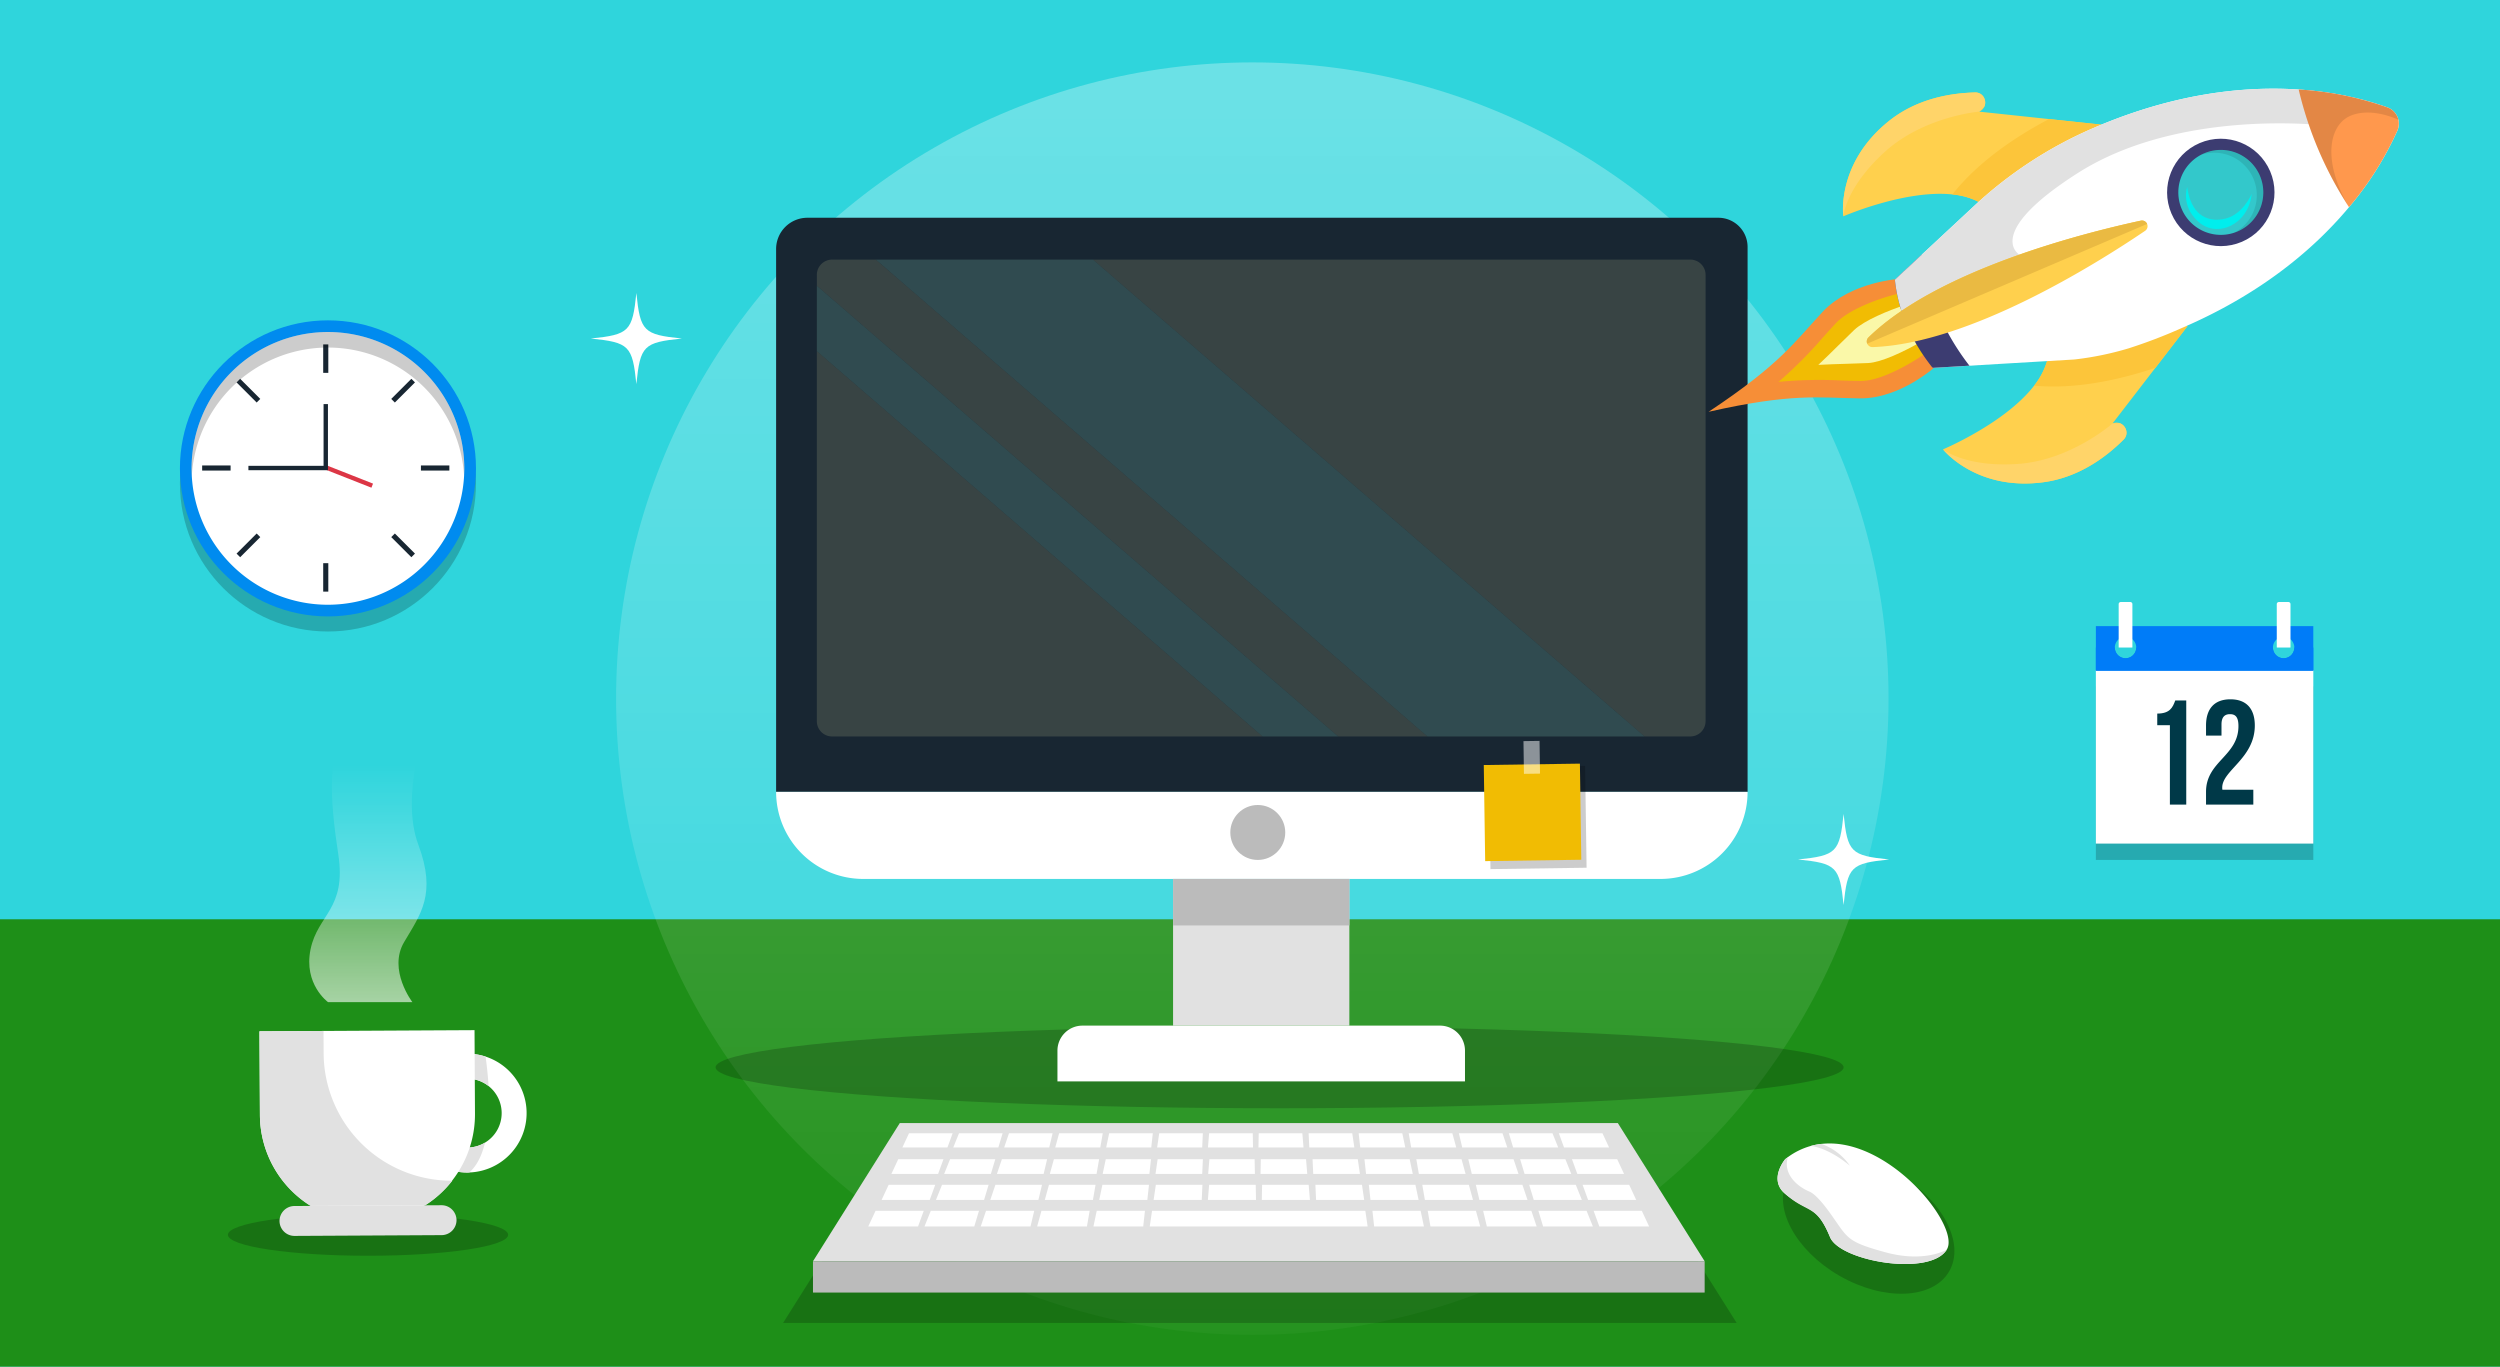<?xml version="1.0" encoding="UTF-8" standalone="no"?>
<svg
   xmlns:dc="http://purl.org/dc/elements/1.1/"
   xmlns:cc="http://creativecommons.org/ns#"
   xmlns:rdf="http://www.w3.org/1999/02/22-rdf-syntax-ns#"
   xmlns:svg="http://www.w3.org/2000/svg"
   xmlns="http://www.w3.org/2000/svg"
   xmlns:xlink="http://www.w3.org/1999/xlink"
   xmlns:sodipodi="http://sodipodi.sourceforge.net/DTD/sodipodi-0.dtd"
   xmlns:inkscape="http://www.inkscape.org/namespaces/inkscape"
   id="Layer_2"
   data-name="Layer 2"
   viewBox="0 0 1200 656"
   version="1.1"
   sodipodi:docname="video-frame.svg"
   inkscape:version="0.92.3 (2405546, 2018-03-11)">
  <sodipodi:namedview
     pagecolor="#ffffff"
     bordercolor="#666666"
     borderopacity="1"
     objecttolerance="10"
     gridtolerance="10"
     guidetolerance="10"
     inkscape:pageopacity="0"
     inkscape:pageshadow="2"
     inkscape:window-width="1600"
     inkscape:window-height="837"
     id="namedview283"
     showgrid="false"
     inkscape:zoom="0.81179036"
     inkscape:cx="600"
     inkscape:cy="328"
     inkscape:window-x="-8"
     inkscape:window-y="-8"
     inkscape:window-maximized="1"
     inkscape:current-layer="Layer_2" />
  <defs
     id="defs16">
    <style
       id="style2">.cls-1{fill:#00bfd8;}.cls-2{fill:#009193;}.cls-3{opacity:0.2;}.cls-17,.cls-4{fill:#fff;}.cls-5{fill:#e1e1e1;}.cls-6{fill:url(#Degradado_sin_nombre_4);}.cls-7{fill:#007cf8;}.cls-8{fill:#003948;}.cls-9{fill:#008bef;}.cls-10{fill:#182632;}.cls-11{fill:#dc3645;}.cls-12{opacity:0.8;fill:url(#Degradado_sin_nombre_4-2);}.cls-13{fill:#bbb;}.cls-14{fill:#384444;}.cls-15{fill:#436867;opacity:0.57;}.cls-16{fill:#f1bc03;}.cls-17{opacity:0.5;}.cls-18{fill:#f68e37;}.cls-19{fill:#faf8a8;}.cls-20{fill:#ffd04d;}.cls-21{fill:#ffd469;}.cls-22{fill:#fcc53a;}.cls-23{fill:#3c3c71;}.cls-24{fill:#eaba42;}.cls-25{fill:#33c8cb;}.cls-26{opacity:0.1;}.cls-27{fill:#00eeed;}.cls-28{opacity:0.11;}</style>
    <linearGradient
       id="Degradado_sin_nombre_4"
       x1="176.648"
       y1="546.724"
       x2="176.648"
       y2="367.08"
       gradientUnits="userSpaceOnUse">
      <stop
         offset="0"
         stop-color="#fff"
         id="stop4" />
      <stop
         offset="0.216"
         stop-color="#fff"
         stop-opacity="0.763"
         id="stop6" />
      <stop
         offset="0.604"
         stop-color="#fff"
         stop-opacity="0.356"
         id="stop8" />
      <stop
         offset="0.874"
         stop-color="#fff"
         stop-opacity="0.1"
         id="stop10" />
      <stop
         offset="1"
         stop-color="#fff"
         stop-opacity="0"
         id="stop12" />
    </linearGradient>
    <linearGradient
       id="Degradado_sin_nombre_4-2"
       x1="601.111"
       y1="-994.248"
       x2="601.111"
       y2="729.523"
       xlink:href="#Degradado_sin_nombre_4" />
  </defs>
  <title
     id="title18">video-frame</title>
  <rect
     class="cls-1"
     width="1200"
     height="656"
     id="rect20"
     style="fill:#2fd5dc;fill-opacity:1" />
  <rect
     class="cls-2"
     y="441.26"
     width="1200"
     height="214.74"
     id="rect22"
     style="fill:#1e8f18;fill-opacity:1" />
  <ellipse
     class="cls-3"
     cx="176.649"
     cy="592.705"
     rx="67.263"
     ry="10.061"
     id="ellipse24" />
  <path
     class="cls-4"
     d="M233.067,507.159a28.523,28.523,0,1,0-8.664,55.649c0.3,0,.584-0.011.873-0.019A28.523,28.523,0,0,0,233.067,507.159Zm-0.25,41.289A16.545,16.545,0,1,1,240.8,534.2,16.493,16.493,0,0,1,232.817,548.448Z"
     id="path26" />
  <path
     class="cls-5"
     d="M224.339,550.839a16.493,16.493,0,0,0,8.478-2.39c-1.426,5.887-3.792,11.025-7.541,14.341-0.289.009-.577,0.017-0.873,0.019a28.522,28.522,0,1,1,8.664-55.649c0.446,3.089,1.093,8.19,1.442,14.144A16.55,16.55,0,1,0,224.339,550.839Z"
     id="path28" />
  <path
     class="cls-4"
     d="M227.775,494.472l0.216,40.308a51.616,51.616,0,0,1-103.23.554l-0.217-40.308Z"
     id="path30" />
  <path
     class="cls-5"
     d="M211.991,592.862l-70.607.379a7.2,7.2,0,0,1-7.217-7.14h0a7.2,7.2,0,0,1,7.14-7.216l70.607-.379a7.2,7.2,0,0,1,7.217,7.14h0A7.2,7.2,0,0,1,211.991,592.862Z"
     id="path32" />
  <path
     class="cls-5"
     d="M217.123,566.74a51.706,51.706,0,0,1-12.941,11.807l-55.143.3a51.64,51.64,0,0,1-24.278-43.509l-0.217-40.308,30.747-.165,0.058,10.765a61.445,61.445,0,0,0,61.774,61.114h0Z"
     id="path34" />
  <path
     class="cls-6"
     d="M157.46,481.03s-11.851-8.57-8.394-25.359,17.283-19.258,13.332-45.429-5.926-49.873,5.432-63.7h37.034s-12.962,35.183-4.074,58.885,1.053,33.454-6.819,46.787,3.979,28.815,3.979,28.815H157.46Z"
     id="path36" />
  <rect
     class="cls-3"
     x="1006.013"
     y="329.498"
     width="104.377"
     height="83.269"
     id="rect38" />
  <rect
     class="cls-4"
     x="1006.013"
     y="321.654"
     width="104.377"
     height="83.269"
     id="rect40" />
  <path
     class="cls-7"
     d="M1006.014,300.546v21.368h104.372V300.546H1006.014Zm14.247,15.416a5.145,5.145,0,0,1-5.143-5.137v-0.006a5.136,5.136,0,0,1,10.273,0v0.006A5.134,5.134,0,0,1,1020.261,315.962Zm75.885,0a5.139,5.139,0,0,1-5.137-5.137v-0.006a5.136,5.136,0,0,1,10.273,0v0.006A5.135,5.135,0,0,1,1096.146,315.962Z"
     id="path42" />
  <path
     class="cls-7"
     d="M1110.387,310.825v11.088H1006.014V310.825h9.1a5.136,5.136,0,1,0,10.273,0h65.618a5.136,5.136,0,1,0,10.273,0h9.1Z"
     id="path44" />
  <path
     class="cls-4"
     d="M1017.963,288.974h4.586a1,1,0,0,1,1,1v20.7a0.151,0.151,0,0,1-.151.151h-6.284a0.151,0.151,0,0,1-.151-0.151v-20.7A1,1,0,0,1,1017.963,288.974Z"
     id="path46" />
  <path
     class="cls-4"
     d="M1093.853,288.974h4.586a1,1,0,0,1,1,1v20.7a0.151,0.151,0,0,1-.151.151H1093a0.151,0.151,0,0,1-.151-0.151v-20.7A1,1,0,0,1,1093.853,288.974Z"
     id="path48" />
  <path
     class="cls-8"
     d="M1035.479,342.519c6.068,0,7.424-2.927,8.638-6.282h5.283v49.972h-7.853V348.087h-6.068v-5.568Z"
     id="path50" />
  <path
     class="cls-8"
     d="M1070.386,342.8c-2.5,0-4.069,1.356-4.069,4.926v5.354h-7.424V348.23c0-8,4-12.565,11.707-12.565s11.708,4.569,11.708,12.565c0,15.705-15.634,21.559-15.634,29.769a5.419,5.419,0,0,0,.071,1.071h14.849v7.139h-22.7v-6.139c0-14.706,15.562-17.133,15.562-31.553C1074.455,344.018,1072.885,342.8,1070.386,342.8Z"
     id="path52" />
  <g
     class="cls-3"
     id="g56"
     transform="translate(16.014,103.779)"
     style="opacity:0.2">
    <circle
       cx="141.401"
       cy="128.289"
       r="71.055"
       id="circle54" />
  </g>
  <circle
     class="cls-9"
     cx="157.415"
     cy="224.822"
     r="71.055"
     id="circle58"
     style="fill:#008bef" />
  <path
     class="cls-4"
     d="m 157.414,290.279 a 65.455,65.455 0 1 1 65.455,-65.455 65.529,65.529 0 0 1 -65.455,65.455 z"
     id="path60"
     inkscape:connector-curvature="0"
     style="fill:#ffffff" />
  <rect
     class="cls-10"
     x="155.139"
     y="165.318"
     width="2.45"
     height="13.651"
     id="rect62"
     style="fill:#182632" />
  <rect
     class="cls-10"
     x="155.139"
     y="270.326"
     width="2.45"
     height="13.651"
     id="rect64"
     style="fill:#182632" />
  <rect
     class="cls-10"
     x="97.035"
     y="223.422"
     width="13.651"
     height="2.45"
     id="rect66"
     style="fill:#182632" />
  <rect
     class="cls-10"
     x="202.043"
     y="223.422"
     width="13.651"
     height="2.45"
     id="rect68"
     style="fill:#182632" />
  <rect
     class="cls-10"
     x="-2.605"
     y="268.191"
     width="13.651"
     height="2.45"
     transform="rotate(-45)"
     id="rect70"
     style="fill:#182632" />
  <rect
     class="cls-10"
     x="-107.613"
     y="268.191"
     width="13.651"
     height="2.45"
     transform="rotate(-45)"
     id="rect72"
     style="fill:#182632" />
  <rect
     class="cls-10"
     x="-49.508"
     y="210.087"
     width="2.45"
     height="13.651"
     transform="rotate(-45)"
     id="rect74"
     style="fill:#182632" />
  <rect
     class="cls-10"
     x="-49.491"
     y="315.095"
     width="2.45"
     height="13.651"
     transform="rotate(-44.997)"
     id="rect76"
     style="fill:#182632" />
  <g
     class="cls-3"
     id="g80"
     transform="translate(16.014,103.779)"
     style="opacity:0.2">
    <path
       d="m 206.855,121.043 q 0,1.88 -0.105,3.738 a 65.456,65.456 0 0 0 -130.7,0 q -0.105,-1.858 -0.105,-3.738 a 65.455,65.455 0 0 1 130.91,0 z"
       id="path78"
       inkscape:connector-curvature="0" />
  </g>
  <rect
     class="cls-11"
     x="-152.5"
     y="226.779"
     width="2.1"
     height="24.874"
     transform="rotate(-68.508)"
     id="rect82"
     style="fill:#dc3645" />
  <polygon
     class="cls-10"
     points="139.3,119.818 139.3,90.185 141.401,90.185 141.401,121.918 103.224,121.918 103.224,119.818 "
     id="polygon84"
     transform="translate(16.014,103.779)"
     style="fill:#182632" />
  <circle
     class="cls-12"
     cx="601.111"
     cy="335.342"
     r="305.387"
     id="circle86" />
  <ellipse
     class="cls-3"
     cx="614.205"
     cy="512.318"
     rx="270.723"
     ry="19.646"
     id="ellipse88" />
  <path
     class="cls-10"
     d="M387.556,104.522H824.818a14.023,14.023,0,0,1,14.023,14.023V380.087a0,0,0,0,1,0,0H372.533a0,0,0,0,1,0,0V119.545A15.023,15.023,0,0,1,387.556,104.522Z"
     id="path90" />
  <path
     class="cls-4"
     d="M797.04,421.888H414.334a41.8,41.8,0,0,1-41.8-41.8H838.842A41.8,41.8,0,0,1,797.04,421.888Z"
     id="path92" />
  <rect
     class="cls-5"
     x="563.074"
     y="421.888"
     width="84.617"
     height="70.413"
     id="rect94" />
  <rect
     class="cls-13"
     x="563.074"
     y="421.888"
     width="84.617"
     height="22.321"
     id="rect96" />
  <path
     class="cls-4"
     d="M519.573,492.3h171.62a12,12,0,0,1,12,12v14.785a0,0,0,0,1,0,0H507.573a0,0,0,0,1,0,0V504.3A12,12,0,0,1,519.573,492.3Z"
     id="path98" />
  <path
     class="cls-14"
     d="M399.388,124.611a7.326,7.326,0,0,0-7.3,7.305v5.248L642.308,353.5H685.15L420.4,124.611H399.388Z"
     id="path100" />
  <path
     class="cls-14"
     d="M392.083,217.1V346.2a7.327,7.327,0,0,0,7.3,7.305H606.017L392.083,168.541V217.1Z"
     id="path102" />
  <path
     class="cls-14"
     d="M811.378,124.611H524.627L789.372,353.5h22.006a7.327,7.327,0,0,0,7.305-7.305V131.916A7.327,7.327,0,0,0,811.378,124.611Z"
     id="path104" />
  <polygon
     class="cls-15"
     points="505.447 124.611 420.404 124.611 685.15 353.504 710.226 353.504 789.372 353.504 524.627 124.611 505.447 124.611"
     id="polygon106" />
  <polygon
     class="cls-15"
     points="392.083 168.541 606.017 353.504 642.308 353.504 392.083 137.164 392.083 168.541"
     id="polygon108" />
  <circle
     class="cls-13"
     cx="603.735"
     cy="399.585"
     r="13.187"
     id="circle110" />
  <rect
     class="cls-3"
     x="715.067"
     y="367.941"
     width="46.144"
     height="48.897"
     transform="translate(-5.601 10.723) rotate(-0.829)"
     id="rect112" />
  <rect
     class="cls-16"
     x="712.546"
     y="366.876"
     width="46.144"
     height="46.139"
     transform="translate(-5.565 10.683) rotate(-0.829)"
     id="rect114" />
  <rect
     class="cls-17"
     x="731.378"
     y="355.682"
     width="7.714"
     height="15.711"
     transform="translate(-5.176 10.662) rotate(-0.828)"
     id="rect116" />
  <polygon
     class="cls-3"
     points="833.596 635 375.881 635 436.32 539.059 773.157 539.059 833.596 635"
     id="polygon118" />
  <polygon
     class="cls-5"
     points="818.23 605.404 390.232 605.404 431.912 539.059 776.55 539.059 818.23 605.404"
     id="polygon120" />
  <rect
     class="cls-13"
     x="390.232"
     y="605.404"
     width="427.998"
     height="15.025"
     id="rect122" />
  <polygon
     class="cls-4"
     points="454.779 550.771 433.15 550.771 436.32 543.971 457.261 543.971 454.779 550.771"
     id="polygon124" />
  <polygon
     class="cls-4"
     points="457.579 550.771 460.314 543.971 481.256 543.971 479.208 550.771 457.579 550.771"
     id="polygon126" />
  <polygon
     class="cls-4"
     points="482.008 550.771 484.308 543.971 505.25 543.971 503.637 550.771 482.008 550.771"
     id="polygon128" />
  <polygon
     class="cls-4"
     points="506.516 550.771 508.382 543.971 529.324 543.971 528.145 550.771 506.516 550.771"
     id="polygon130" />
  <polygon
     class="cls-4"
     points="530.972 550.771 532.403 543.971 553.344 543.971 552.601 550.771 530.972 550.771"
     id="polygon132" />
  <polygon
     class="cls-4"
     points="555.428 550.771 556.423 543.971 577.365 543.971 577.056 550.771 555.428 550.771"
     id="polygon134" />
  <polygon
     class="cls-4"
     points="579.82 550.771 580.381 543.971 601.322 543.971 601.449 550.771 579.82 550.771"
     id="polygon136" />
  <polygon
     class="cls-4"
     points="604.058 550.771 604.184 543.971 625.126 543.971 625.687 550.771 604.058 550.771"
     id="polygon138" />
  <polygon
     class="cls-4"
     points="628.451 550.771 628.142 543.971 649.083 543.971 650.079 550.771 628.451 550.771"
     id="polygon140" />
  <polygon
     class="cls-4"
     points="652.906 550.771 652.163 543.971 673.104 543.971 674.535 550.771 652.906 550.771"
     id="polygon142" />
  <polygon
     class="cls-4"
     points="677.362 550.771 676.183 543.971 697.125 543.971 698.99 550.771 677.362 550.771"
     id="polygon144" />
  <polygon
     class="cls-4"
     points="701.87 550.771 700.257 543.971 721.199 543.971 723.499 550.771 701.87 550.771"
     id="polygon146" />
  <polygon
     class="cls-4"
     points="726.299 550.771 724.251 543.971 745.193 543.971 747.928 550.771 726.299 550.771"
     id="polygon148" />
  <polygon
     class="cls-4"
     points="750.728 550.771 772.357 550.771 769.187 543.971 748.246 543.971 750.728 550.771"
     id="polygon150" />
  <polygon
     class="cls-4"
     points="450.289 563.482 427.865 563.482 431.151 556.431 452.863 556.431 450.289 563.482"
     id="polygon152" />
  <polygon
     class="cls-4"
     points="453.192 563.482 456.028 556.431 477.739 556.431 475.616 563.482 453.192 563.482"
     id="polygon154" />
  <polygon
     class="cls-4"
     points="478.52 563.482 480.904 556.431 502.616 556.431 500.943 563.482 478.52 563.482"
     id="polygon156" />
  <polygon
     class="cls-4"
     points="503.929 563.482 505.863 556.431 527.574 556.431 526.353 563.482 503.929 563.482"
     id="polygon158" />
  <polygon
     class="cls-4"
     points="529.284 563.482 530.767 556.431 552.478 556.431 551.707 563.482 529.284 563.482"
     id="polygon160" />
  <polygon
     class="cls-4"
     points="554.638 563.482 555.671 556.431 577.382 556.431 577.062 563.482 554.638 563.482"
     id="polygon162" />
  <polygon
     class="cls-4"
     points="579.927 563.482 580.509 556.431 602.22 556.431 602.351 563.482 579.927 563.482"
     id="polygon164" />
  <polygon
     class="cls-4"
     points="605.057 563.482 605.187 556.431 626.899 556.431 627.48 563.482 605.057 563.482"
     id="polygon166" />
  <polygon
     class="cls-4"
     points="630.346 563.482 630.025 556.431 651.737 556.431 652.77 563.482 630.346 563.482"
     id="polygon168" />
  <polygon
     class="cls-4"
     points="655.7 563.482 654.93 556.431 676.641 556.431 678.124 563.482 655.7 563.482"
     id="polygon170" />
  <polygon
     class="cls-4"
     points="681.055 563.482 679.833 556.431 701.545 556.431 703.479 563.482 681.055 563.482"
     id="polygon172" />
  <polygon
     class="cls-4"
     points="706.464 563.482 704.792 556.431 726.503 556.431 728.888 563.482 706.464 563.482"
     id="polygon174" />
  <polygon
     class="cls-4"
     points="731.791 563.482 729.668 556.431 751.38 556.431 754.215 563.482 731.791 563.482"
     id="polygon176" />
  <polygon
     class="cls-4"
     points="757.119 563.482 779.542 563.482 776.256 556.431 754.544 556.431 757.119 563.482"
     id="polygon178" />
  <polygon
     class="cls-4"
     points="446.263 575.968 423.167 575.968 426.551 568.706 448.914 568.706 446.263 575.968"
     id="polygon180" />
  <polygon
     class="cls-4"
     points="449.253 575.968 452.173 568.706 474.536 568.706 472.349 575.968 449.253 575.968"
     id="polygon182" />
  <polygon
     class="cls-4"
     points="475.339 575.968 477.796 568.706 500.158 568.706 498.435 575.968 475.339 575.968"
     id="polygon184" />
  <polygon
     class="cls-4"
     points="501.51 575.968 503.502 568.706 525.864 568.706 524.606 575.968 501.51 575.968"
     id="polygon186" />
  <polygon
     class="cls-4"
     points="527.625 575.968 529.152 568.706 551.515 568.706 550.721 575.968 527.625 575.968"
     id="polygon188" />
  <polygon
     class="cls-4"
     points="553.739 575.968 554.802 568.706 577.165 568.706 576.835 575.968 553.739 575.968"
     id="polygon190" />
  <polygon
     class="cls-4"
     points="579.786 575.968 580.385 568.706 602.748 568.706 602.882 575.968 579.786 575.968"
     id="polygon192" />
  <polygon
     class="cls-4"
     points="605.669 575.968 605.804 568.706 628.166 568.706 628.765 575.968 605.669 575.968"
     id="polygon194" />
  <polygon
     class="cls-4"
     points="631.716 575.968 631.387 568.706 653.749 568.706 654.812 575.968 631.716 575.968"
     id="polygon196" />
  <polygon
     class="cls-4"
     points="657.831 575.968 657.037 568.706 679.399 568.706 680.927 575.968 657.831 575.968"
     id="polygon198" />
  <polygon
     class="cls-4"
     points="683.945 575.968 682.687 568.706 705.049 568.706 707.041 575.968 683.945 575.968"
     id="polygon200" />
  <polygon
     class="cls-4"
     points="710.116 575.968 708.394 568.706 730.756 568.706 733.212 575.968 710.116 575.968"
     id="polygon202" />
  <polygon
     class="cls-4"
     points="736.203 575.968 734.015 568.706 756.378 568.706 759.299 575.968 736.203 575.968"
     id="polygon204" />
  <polygon
     class="cls-4"
     points="762.289 575.968 785.385 575.968 782 568.706 759.638 568.706 762.289 575.968"
     id="polygon206" />
  <polygon
     class="cls-4"
     points="440.659 588.706 416.76 588.706 420.262 581.192 443.402 581.192 440.659 588.706"
     id="polygon208" />
  <polygon
     class="cls-4"
     points="443.753 588.706 446.775 581.192 469.916 581.192 467.652 588.706 443.753 588.706"
     id="polygon210" />
  <polygon
     class="cls-4"
     points="470.747 588.706 473.289 581.192 496.429 581.192 494.646 588.706 470.747 588.706"
     id="polygon212" />
  <polygon
     class="cls-4"
     points="497.829 588.706 499.89 581.192 523.03 581.192 521.728 588.706 497.829 588.706"
     id="polygon214" />
  <polygon
     class="cls-4"
     points="524.851 588.706 526.432 581.192 549.572 581.192 548.751 588.706 524.851 588.706"
     id="polygon216" />
  <polygon
     class="cls-4"
     points="655.363 581.192 632.223 581.192 628.89 581.192 605.75 581.192 602.588 581.192 579.448 581.192 552.975 581.192 551.874 588.706 578.828 588.706 602.727 588.706 605.611 588.706 629.51 588.706 632.564 588.706 656.463 588.706 655.363 581.192"
     id="polygon218" />
  <polygon
     class="cls-4"
     points="659.587 588.706 658.765 581.192 681.906 581.192 683.486 588.706 659.587 588.706"
     id="polygon220" />
  <polygon
     class="cls-4"
     points="686.61 588.706 685.308 581.192 708.448 581.192 710.509 588.706 686.61 588.706"
     id="polygon222" />
  <polygon
     class="cls-4"
     points="713.691 588.706 711.909 581.192 735.049 581.192 737.591 588.706 713.691 588.706"
     id="polygon224" />
  <polygon
     class="cls-4"
     points="740.685 588.706 738.422 581.192 761.562 581.192 764.585 588.706 740.685 588.706"
     id="polygon226" />
  <polygon
     class="cls-4"
     points="767.679 588.706 791.578 588.706 788.076 581.192 764.936 581.192 767.679 588.706"
     id="polygon228" />
  <ellipse
     class="cls-3"
     cx="896.963"
     cy="587.918"
     rx="28.196"
     ry="44.634"
     transform="translate(-60.67 1070.754) rotate(-60)"
     id="ellipse230" />
  <path
     class="cls-4"
     d="M935.164,598.008h-0.013a5.5,5.5,0,0,1-.686,1.789,0.013,0.013,0,0,1-.013.013c-8.084,13.087-51.217,5.609-56.019-5.958-0.417-1.009-.834-1.937-1.224-2.8-5.985-12.858-9.791-9.28-20.3-18a10.178,10.178,0,0,1-1.224-1.17c-0.04-.053-0.094-0.094-0.135-0.148-5.918-6.738,1.359-15.333,1.359-15.333q0.666-.524,1.331-1.009v-0.013a34.022,34.022,0,0,1,10.868-5.3,30.939,30.939,0,0,1,5.138-1C905.009,545.6,937.988,584.707,935.164,598.008Z"
     id="path232" />
  <path
     class="cls-5"
     d="M934.451,599.811c-8.084,13.087-51.217,5.609-56.019-5.958-0.417-1.009-.834-1.937-1.224-2.8-6.026-12.8-10.114-8.917-20.3-18-0.443-.39-0.847-0.78-1.224-1.17-0.04-.053-0.094-0.094-0.135-0.148-5.918-6.738,1.359-15.333,1.359-15.333q0.666-.524,1.331-1.009c-0.86,2.488-1.681,8.11,5.138,13.571a23.476,23.476,0,0,0,5.313,3.08c1.493,0.645,4.492,2.918,9.845,10.383,8.567,11.93,7.4,13.45,26.4,18.655C923.516,606.186,933.993,600.08,934.451,599.811Z"
     id="path234" />
  <path
     class="cls-5"
     d="M887.955,559.556c-11-9.128-18.843-9.468-18.843-9.468a30.939,30.939,0,0,1,5.138-1A27.643,27.643,0,0,1,887.955,559.556Z"
     id="path236" />
  <path
     class="cls-4"
     d="M327.315,162.494c-18.45,1.885-19.977,3.412-21.862,21.862-1.885-18.45-3.412-19.978-21.862-21.862,18.45-1.884,19.977-3.412,21.862-21.862C307.337,159.082,308.865,160.61,327.315,162.494Z"
     id="path238" />
  <path
     class="cls-4"
     d="M906.79,412.548c-18.45,1.885-19.977,3.412-21.862,21.862-1.885-18.45-3.412-19.978-21.862-21.862,18.45-1.884,19.978-3.412,21.862-21.862C886.813,409.136,888.34,410.663,906.79,412.548Z"
     id="path240" />
  <path
     class="cls-18"
     d="M892.654,191.218c-19.751-.242-32.252-2.655-72.266,6.388-0.087.018-.173,0.037-0.263,0.063,0.079-.052.152-0.1,0.225-0.152,34.175-22.692,41.064-33.4,54.53-47.85,13.527-14.514,36.986-15.821,36.986-15.821L922.3,153.907l0.038,0.09,7.3,21.4S912.493,191.46,892.654,191.218Z"
     id="path242" />
  <path
     class="cls-16"
     d="M853.7,183.3A205.74,205.74,0,0,0,874.978,162c1.968-2.2,4-4.471,6.163-6.788,7.1-7.62,24.6-13.211,31.309-14.474l6.025,14.085,6.194,14.481c-5.538,3.982-21.247,13.691-31.7,13.564-3.167-.039-6.216-0.137-9.164-0.231A205.562,205.562,0,0,0,853.7,183.3Z"
     id="path244" />
  <path
     class="cls-19"
     d="M872.786,175.142c3.473-3.253,6.615-6.359,9.713-9.42l0.037-.037c2.376-2.347,4.832-4.774,7.4-7.224,4.831-4.609,16.307-9.408,24.887-12.179l7.536,17.618c-8.468,4.927-19.423,10.071-25.665,10.361-3.55.165-7.009,0.265-10.353,0.362H886.3C881.948,174.75,877.535,174.877,872.786,175.142Z"
     id="path246" />
  <path
     class="cls-20"
     d="M949.729,96.881a34.717,34.717,0,0,0-12.6-3.55c-22.7-2.394-52.34,10.514-52.34,10.514a0.03,0.03,0,0,1,0-.011c-0.082-.6-3.254-25.572,21.849-45.707C919.812,47.566,935.715,44.7,947.983,44.39a4.609,4.609,0,0,1,4.5,2.845,5,5,0,0,1,.07,3.79,4.663,4.663,0,0,1-2.574,2.556l33.542,3.57,25.115,2.672h0.011C987.348,80.681,949.729,96.881,949.729,96.881Z"
     id="path248" />
  <path
     class="cls-21"
     d="M884.791,103.835c-0.082-.6-3.254-25.572,21.849-45.707C919.812,47.566,935.715,44.7,947.983,44.39a4.609,4.609,0,0,1,4.5,2.845,5,5,0,0,1,.07,3.79q-1.2,1.242-2.574,2.556s-26.593,2.28-45.372,19.408C886.119,89.848,884.828,103.416,884.791,103.835Z"
     id="path250" />
  <path
     class="cls-22"
     d="M949.729,96.881a34.717,34.717,0,0,0-12.6-3.55c12.659-16,30.914-28.03,46.386-36.181l25.115,2.672h0.011C987.348,80.681,949.729,96.881,949.729,96.881Z"
     id="path252" />
  <path
     class="cls-20"
     d="M982.522,173.546a34.717,34.717,0,0,1-6.134,11.562C962.44,203.179,932.636,215.7,932.636,215.7l0.007,0.008c0.379,0.476,16.246,20.014,48.145,15.767,16.736-2.231,29.793-11.752,38.489-20.411a4.609,4.609,0,0,0,1.048-5.216,5,5,0,0,0-2.693-2.668,4.662,4.662,0,0,0-3.626.1l20.584-26.722L1050,156.543l0.008-.007C1020.22,157.528,982.522,173.546,982.522,173.546Z"
     id="path254" />
  <path
     class="cls-21"
     d="M932.643,215.7c0.379,0.476,16.246,20.014,48.145,15.767,16.736-2.231,29.793-11.752,38.489-20.411a4.609,4.609,0,0,0,1.048-5.216,5,5,0,0,0-2.693-2.668q-1.729.012-3.626,0.1s-20.015,17.656-45.372,19.408C943.676,224.4,932.971,215.967,932.643,215.7Z"
     id="path256" />
  <path
     class="cls-22"
     d="M982.522,173.546a34.717,34.717,0,0,1-6.134,11.562c20.313,1.894,41.622-3,58.2-8.556L1050,156.543l0.008-.007C1020.22,157.528,982.522,173.546,982.522,173.546Z"
     id="path258" />
  <path
     class="cls-4"
     d="M1046.935,157.586a250.105,250.105,0,0,1-25.073,9.583,148.354,148.354,0,0,1-25.616,5.321c-0.318.042-.636,0.074-0.953,0.091l-16.079.95-17.764,1.048-33.8,2-18.107-42.332,2.816-2.618,21.972-20.444,13.026-12.123a200.375,200.375,0,0,1,56.5-37.184c0.595-.258,1.2-0.52,1.8-0.778,28.81-12.323,54.621-17.25,76.313-18.307q2.319-.113,4.572-0.169,5.411-.132,10.445.035,2.172,0.067,4.264.183c0.714,0.038,1.418.08,2.117,0.127a168.6,168.6,0,0,1,23.645,3.23,139.2,139.2,0,0,1,18.669,5.254,8.309,8.309,0,0,1,4.934,11.535,155.331,155.331,0,0,1-23.089,36.459q-0.74.887-1.507,1.779-1.358,1.588-2.8,3.194-3.359,3.737-7.187,7.555-1.549,1.546-3.185,3.1C1097.109,130.017,1075.727,145.27,1046.935,157.586Z"
     id="path260" />
  <path
     class="cls-23"
     d="M945.324,175.53l-17.672,1.046q-1.917-2.414-3.649-4.885-1.466-2.092-2.795-4.232a82.043,82.043,0,0,1-7.688-15.767,74.14,74.14,0,0,1-3.975-17.448l12.961-12.058a116.286,116.286,0,0,0,5.473,21.866,112.372,112.372,0,0,0,11.714,23.565q1.21,1.86,2.5,3.686Q943.7,173.439,945.324,175.53Z"
     id="path262" />
  <path
     class="cls-5"
     d="M913.52,151.692a74.14,74.14,0,0,1-3.975-17.448l12.961-12.058,11.826-11,13.026-12.123a200.375,200.375,0,0,1,56.5-37.184c0.595-.258,1.2-0.52,1.8-0.778,38.986-16.676,72.484-19.81,97.712-18.13a168.6,168.6,0,0,1,23.645,3.23c-1.306,6.035.812,7.654-10.019,14.13,0,0-70.314-8.794-119.8,22.818-45.331,28.959-27.893,39.078-27.893,39.078l-41.329,21.83Z"
     id="path264" />
  <path
     class="cls-20"
     d="M898.853,166.609a2.714,2.714,0,0,1-1.991-4.654c32.958-32.186,102.185-49.876,130.682-56.039a2.707,2.707,0,0,1,2.092,4.89C1005.5,127.158,944.892,165,898.853,166.609Z"
     id="path266" />
  <path
     class="cls-24"
     d="M1030.613,107.5l-134.35,57.468a2.682,2.682,0,0,1,.6-3.009c32.958-32.186,102.185-49.876,130.682-56.039A2.644,2.644,0,0,1,1030.613,107.5Z"
     id="path268" />
  <circle
     class="cls-23"
     cx="1065.983"
     cy="92.366"
     r="25.771"
     transform="translate(49.574 426.676) rotate(-23.159)"
     id="circle270" />
  <path
     class="cls-25"
     d="M1074,111.106c-0.081.035-.166,0.071-0.249,0.1a20.4,20.4,0,0,1-26.4-10.58c-0.038-.08-0.075-0.165-0.109-0.246A20.392,20.392,0,1,1,1074,111.106Z"
     id="path272" />
  <path
     class="cls-26"
     d="M1078.785,108.23a20.384,20.384,0,0,0-20.818-34.6q-0.775.332-1.5,0.718a20.39,20.39,0,0,1,19.237,35.2,19.956,19.956,0,0,1-3.279,2.152c0.445-.144.888-0.313,1.326-0.492,0.083-.031.168-0.068,0.249-0.1A20.326,20.326,0,0,0,1078.785,108.23Z"
     id="path274" />
  <path
     class="cls-27"
     d="M1080.832,93.013s-4.37,10.788-14.059,12.23c-10.609,1.578-15.677-5.833-16.912-15.485,0,0-3.265,8.9,5.364,16.674C1064.231,114.547,1079.262,107.832,1080.832,93.013Z"
     id="path276" />
  <path
     class="cls-20"
     d="M1127.533,99.444a177.987,177.987,0,0,1-24.159-56.478,155.324,155.324,0,0,1,42.314,8.484,8.4,8.4,0,0,1,5.548,6.046,8.811,8.811,0,0,1-.614,5.489A155.331,155.331,0,0,1,1127.533,99.444Z"
     id="path278"
     style="fill:#ff984d;fill-opacity:1" />
  <path
     class="cls-28"
     d="M1127.533,99.444a177.987,177.987,0,0,1-24.159-56.478,155.324,155.324,0,0,1,42.314,8.484,8.4,8.4,0,0,1,5.548,6.046c-1.623-.768-13.412-6.029-23.021-1.919C1117.869,60,1114.54,77.2,1127.533,99.444Z"
     id="path280" />
</svg>
